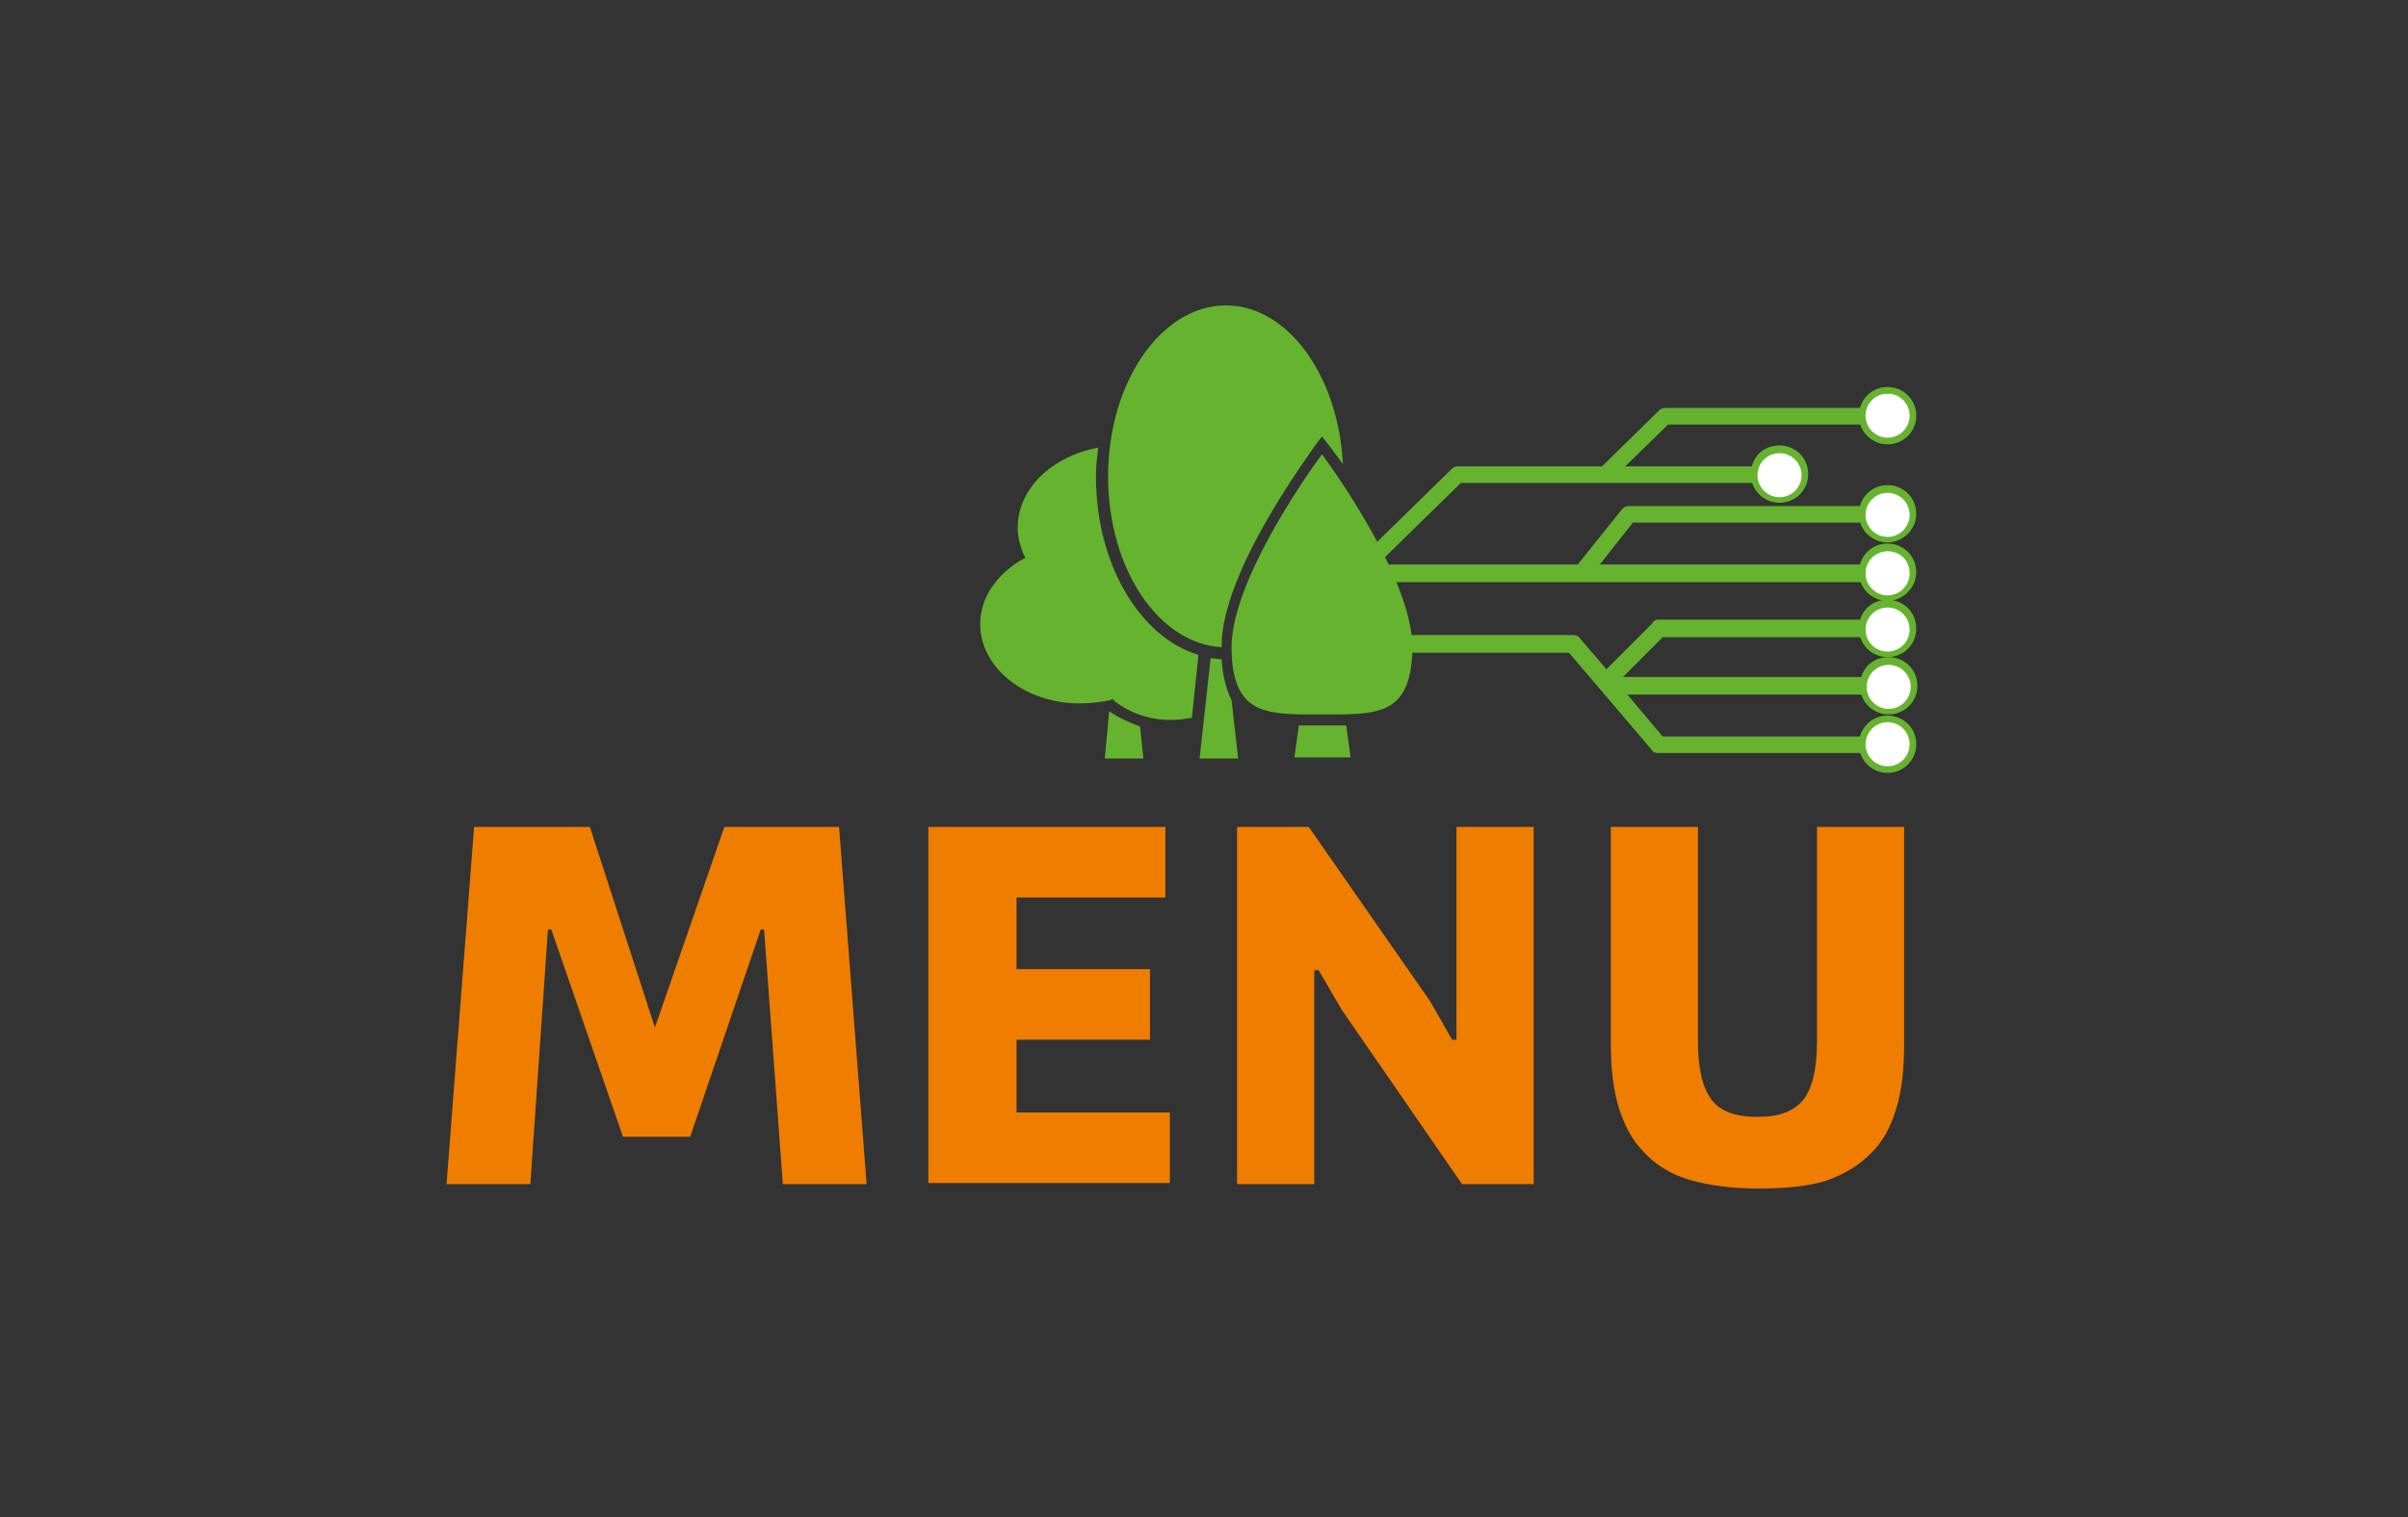 <?xml version="1.0" encoding="utf-8"?>
<!-- Generator: Adobe Illustrator 25.2.3, SVG Export Plug-In . SVG Version: 6.00 Build 0)  -->
<svg version="1.1" id="Layer_1" xmlns="http://www.w3.org/2000/svg" xmlns:xlink="http://www.w3.org/1999/xlink" x="0px" y="0px"
	 viewBox="0 0 218.4 137.6" style="enable-background:new 0 0 218.4 137.6;" xml:space="preserve">
<rect x="0" y="0" width="218.4" height="137.6" fill="#333333" stroke="none"/>
<style type="text/css">
	.st0{fill:#65B32E;}
	.st1{fill:#FFFFFF;}
	.st2{fill:#EF7D00;}
</style>
<g>
	<path class="st0" d="M171.8,51.2h-26.7l3-3.8l23.7,0c0.4,0,0.8-0.3,0.7-0.8s-0.3-0.7-0.8-0.7h0l-24,0c-0.2,0-0.4,0.1-0.6,0.3l-4,5
		h-0.1h-24.8c-0.4,0-0.8,0.3-0.8,0.8s0.3,0.8,0.8,0.8h24.8h0.4h28.3c0.4,0,0.8-0.3,0.8-0.8S172.2,51.2,171.8,51.2z"/>
	<path class="st0" d="M162,42.3h-14.6l3.9-3.8l20.5,0l0-1.5L151,37c-0.2,0-0.4,0.1-0.5,0.2l-5.2,5.1h-13.1c-0.2,0-0.4,0.1-0.5,0.2
		l-9.1,8.9l1,1.1l8.9-8.7h13.1c0,0,0.1,0,0.1,0H162c0.4,0,0.8-0.3,0.8-0.8S162.4,42.3,162,42.3z"/>
	<path class="st0" d="M171.8,66.8l-21,0l-3.2-3.8h24.3c0.4,0,0.8-0.3,0.8-0.8s-0.3-0.8-0.8-0.8h-24.7l3.6-3.6h21
		c0.4,0,0.8-0.3,0.8-0.8s-0.3-0.8-0.8-0.8h-21.4c-0.1,0-0.2,0-0.3,0.1c-0.1,0-0.2,0.1-0.2,0.2l-4.2,4.2l-2.4-2.8
		c-0.1-0.2-0.4-0.3-0.6-0.3h-24.4c-0.4,0-0.8,0.3-0.8,0.8s0.3,0.8,0.8,0.8h24l7.5,8.8c0.1,0.2,0.3,0.3,0.6,0.3l21.4,0h0
		c0.4,0,0.8-0.3,0.8-0.7S172.2,66.8,171.8,66.8z"/>
</g>
<g>
	<g>
		<g>
			<path class="st1" d="M171.2,48.9c1.2,0,2.3-1,2.3-2.3c0-1.2-1-2.3-2.3-2.3c-1.2,0-2.3,1-2.3,2.3C169,47.9,170,48.9,171.2,48.9z"
				/>
			<path class="st0" d="M171.2,49.2c-1.4,0-2.6-1.1-2.6-2.6c0-1.4,1.1-2.6,2.6-2.6c1.4,0,2.6,1.1,2.6,2.6
				C173.8,48,172.6,49.2,171.2,49.2C169.8,49.2,172.6,49.2,171.2,49.2z M171.2,44.7c-1.1,0-2,0.9-2,2s0.9,2,2,2c1.1,0,2-0.9,2-2
				C173.2,45.6,172.3,44.7,171.2,44.7C170.2,44.7,172.3,44.7,171.2,44.7z"/>
		</g>
	</g>
	<g>
		<g>
			<path class="st1" d="M171.2,69.8c1.2,0,2.3-1,2.3-2.3s-1-2.3-2.3-2.3c-1.2,0-2.3,1-2.3,2.3S170,69.8,171.2,69.8z"/>
			<path class="st0" d="M171.2,70.1c-1.4,0-2.6-1.1-2.6-2.6c0-1.4,1.1-2.6,2.6-2.6c1.4,0,2.6,1.1,2.6,2.6S172.6,70.1,171.2,70.1
				C169.8,70.1,172.6,70.1,171.2,70.1z M171.2,65.5c-1.1,0-2,0.9-2,2c0,1.1,0.9,2,2,2c1.1,0,2-0.9,2-2
				C173.2,66.4,172.3,65.5,171.2,65.5C170.2,65.5,172.3,65.5,171.2,65.5z"/>
		</g>
	</g>
	<g>
		<g>
			<path class="st1" d="M171.2,40c1.2,0,2.3-1,2.3-2.3c0-1.2-1-2.3-2.3-2.3c-1.2,0-2.3,1-2.3,2.3C169,39,170,40,171.2,40z"/>
			<path class="st0" d="M171.2,40.3c-1.4,0-2.6-1.1-2.6-2.6c0-1.4,1.1-2.6,2.6-2.6c1.4,0,2.6,1.1,2.6,2.6S172.6,40.3,171.2,40.3
				C169.8,40.3,172.6,40.3,171.2,40.3z M171.2,35.7c-1.1,0-2,0.9-2,2c0,1.1,0.9,2,2,2c1.1,0,2-0.9,2-2
				C173.2,36.6,172.3,35.7,171.2,35.7C170.2,35.8,172.3,35.7,171.2,35.7z"/>
		</g>
	</g>
	<g>
		<g>
			<path class="st1" d="M171.2,59.3c1.2,0,2.3-1,2.3-2.3c0-1.2-1-2.3-2.3-2.3c-1.2,0-2.3,1-2.3,2.3C169,58.3,170,59.3,171.2,59.3z"
				/>
			<path class="st0" d="M171.2,59.6c-1.4,0-2.6-1.1-2.6-2.6s1.1-2.6,2.6-2.6c1.4,0,2.6,1.1,2.6,2.6S172.6,59.6,171.2,59.6
				C169.8,59.6,172.6,59.6,171.2,59.6z M171.2,55.1c-1.1,0-2,0.9-2,2c0,1.1,0.9,2,2,2c1.1,0,2-0.9,2-2
				C173.2,56,172.3,55.1,171.2,55.1C170.2,55.1,172.3,55.1,171.2,55.1z"/>
		</g>
	</g>
	<g>
		<g>
			<path class="st1" d="M171.2,54.2c1.2,0,2.3-1,2.3-2.3c0-1.2-1-2.3-2.3-2.3c-1.2,0-2.3,1-2.3,2.3C169,53.2,170,54.2,171.2,54.2z"
				/>
			<path class="st0" d="M171.2,54.5c-1.4,0-2.6-1.1-2.6-2.6c0-1.4,1.1-2.6,2.6-2.6c1.4,0,2.6,1.1,2.6,2.6
				C173.8,53.3,172.6,54.5,171.2,54.5C169.8,54.5,172.6,54.5,171.2,54.5z M171.2,50c-1.1,0-2,0.9-2,2c0,1.1,0.9,2,2,2
				c1.1,0,2-0.9,2-2C173.2,50.8,172.3,50,171.2,50C170.2,50,172.3,50,171.2,50z"/>
		</g>
	</g>
	<g>
		<g>
			<path class="st1" d="M171.3,64.5c1.2,0,2.3-1,2.3-2.3s-1-2.3-2.3-2.3c-1.2,0-2.3,1-2.3,2.3S170.1,64.5,171.3,64.5z"/>
			<path class="st0" d="M171.3,64.8c-1.4,0-2.6-1.1-2.6-2.6s1.1-2.6,2.6-2.6c1.4,0,2.6,1.1,2.6,2.6S172.7,64.8,171.3,64.8
				C169.9,64.8,172.7,64.8,171.3,64.8z M171.3,60.3c-1.1,0-2,0.9-2,2s0.9,2,2,2c1.1,0,2-0.9,2-2S172.4,60.3,171.3,60.3
				C170.2,60.3,172.4,60.3,171.3,60.3z"/>
		</g>
	</g>
	<g>
		<g>
			<circle class="st1" cx="161.4" cy="43.1" r="2.3"/>
			<path class="st0" d="M161.4,45.6c-1.4,0-2.6-1.1-2.6-2.6s1.1-2.6,2.6-2.6c1.4,0,2.6,1.1,2.6,2.6S162.8,45.6,161.4,45.6
				C160,45.6,162.8,45.6,161.4,45.6z M161.4,41.1c-1.1,0-2,0.9-2,2s0.9,2,2,2c1.1,0,2-0.9,2-2S162.5,41.1,161.4,41.1
				C160.3,41.1,162.5,41.1,161.4,41.1z"/>
		</g>
	</g>
</g>
<g>
	<path class="st2" d="M84.2,75h21.5v6.4H92.2v6.5h12.1v6.4H92.2v6.6h13.9v6.4H84.2V75z"/>
	<path class="st2" d="M112.2,75h6.5l11,15.8l2,3.5h0.4V75h7v32.4h-6.5l-10.9-15.8l-2.1-3.6h-0.4v19.4h-7V75z"/>
	<path class="st2" d="M159.5,107.8c-2.5,0-4.6-0.3-6.3-0.8c-1.7-0.5-3.1-1.4-4.1-2.5c-1.1-1.1-1.8-2.5-2.3-4.1
		c-0.5-1.7-0.7-3.6-0.7-5.8V75h7.9v19.4c0,2.5,0.4,4.2,1.2,5.3c0.8,1.1,2.2,1.6,4.2,1.6c2,0,3.3-0.5,4.2-1.6
		c0.8-1.1,1.2-2.8,1.2-5.3V75h7.9v19.7c0,2.2-0.2,4.2-0.7,5.8c-0.5,1.7-1.2,3-2.3,4.1c-1.1,1.1-2.4,1.9-4.1,2.5
		C164,107.6,161.9,107.8,159.5,107.8z"/>
	<path class="st2" d="M62.6,103.1h-6.1L50,84.3h-0.3l-1.6,23.1h-7.6L43,75h10.5l5.9,18.2L65.7,75h10.4l2.5,32.4h-7.6l-1.7-23.1h-0.3
		L62.6,103.1z"/>
</g>
<g>
	<g>
		<path class="st0" d="M100.6,64.5C100.6,64.5,100.6,64.5,100.6,64.5l-0.4,4.3h3.5l-0.3-2.9C102.4,65.5,101.4,65.1,100.6,64.5z"/>
	</g>
	<g>
		<path class="st0" d="M108.7,59.4c-5.3-1.6-9.3-8.2-9.3-16.2c0-0.9,0.1-1.7,0.2-2.6c-4.2,0.8-7.3,3.7-7.3,7.3
			c0,0.8,0.2,1.5,0.5,2.3l0.2,0.4l-0.4,0.2c-2.3,1.4-3.7,3.5-3.7,5.8c0,4,4.1,7.2,9,7.2c0.9,0,1.9-0.1,2.8-0.3l0.2-0.1l0.2,0.2
			c1.4,1.1,3.2,1.7,5.1,1.7c0.7,0,1.3-0.1,1.9-0.2L108.7,59.4z"/>
	</g>
	<path class="st0" d="M110.8,59.8c-0.3,0-0.7-0.1-1-0.1l-1,9.1h3.5l-0.6-5.3C111.2,62.5,110.9,61.3,110.8,59.8z"/>
	<g>
		<path class="st0" d="M121.1,65.8l-0.6,0l-0.6,0l-0.6,0l-0.5,0c-0.3,0-0.7,0-1,0l-0.4,2.9h5.1l-0.4-2.9
			C121.7,65.8,121.4,65.8,121.1,65.8z"/>
	</g>
	<g>
		<path class="st0" d="M119.5,40.1l0.4-0.5l0.4,0.5c0.1,0.1,0.7,0.9,1.5,2c-0.4-8-5-14.4-10.6-14.4c-5.9,0-10.7,7-10.7,15.5
			c0,8.4,4.6,15.2,10.3,15.5C110.7,51.8,119.2,40.6,119.5,40.1z"/>
	</g>
	<g>
		<path class="st0" d="M113.1,63.5c1.3,1.3,3.6,1.3,6.2,1.3l0.6,0l0.6,0c2.6,0,4.9,0,6.2-1.3c0.9-0.9,1.4-2.5,1.4-4.8
			c0-5.8-6.5-15.2-8.2-17.5c-1.7,2.3-8.2,11.7-8.2,17.5C111.7,61.1,112.2,62.6,113.1,63.5z"/>
	</g>
</g>
</svg>
